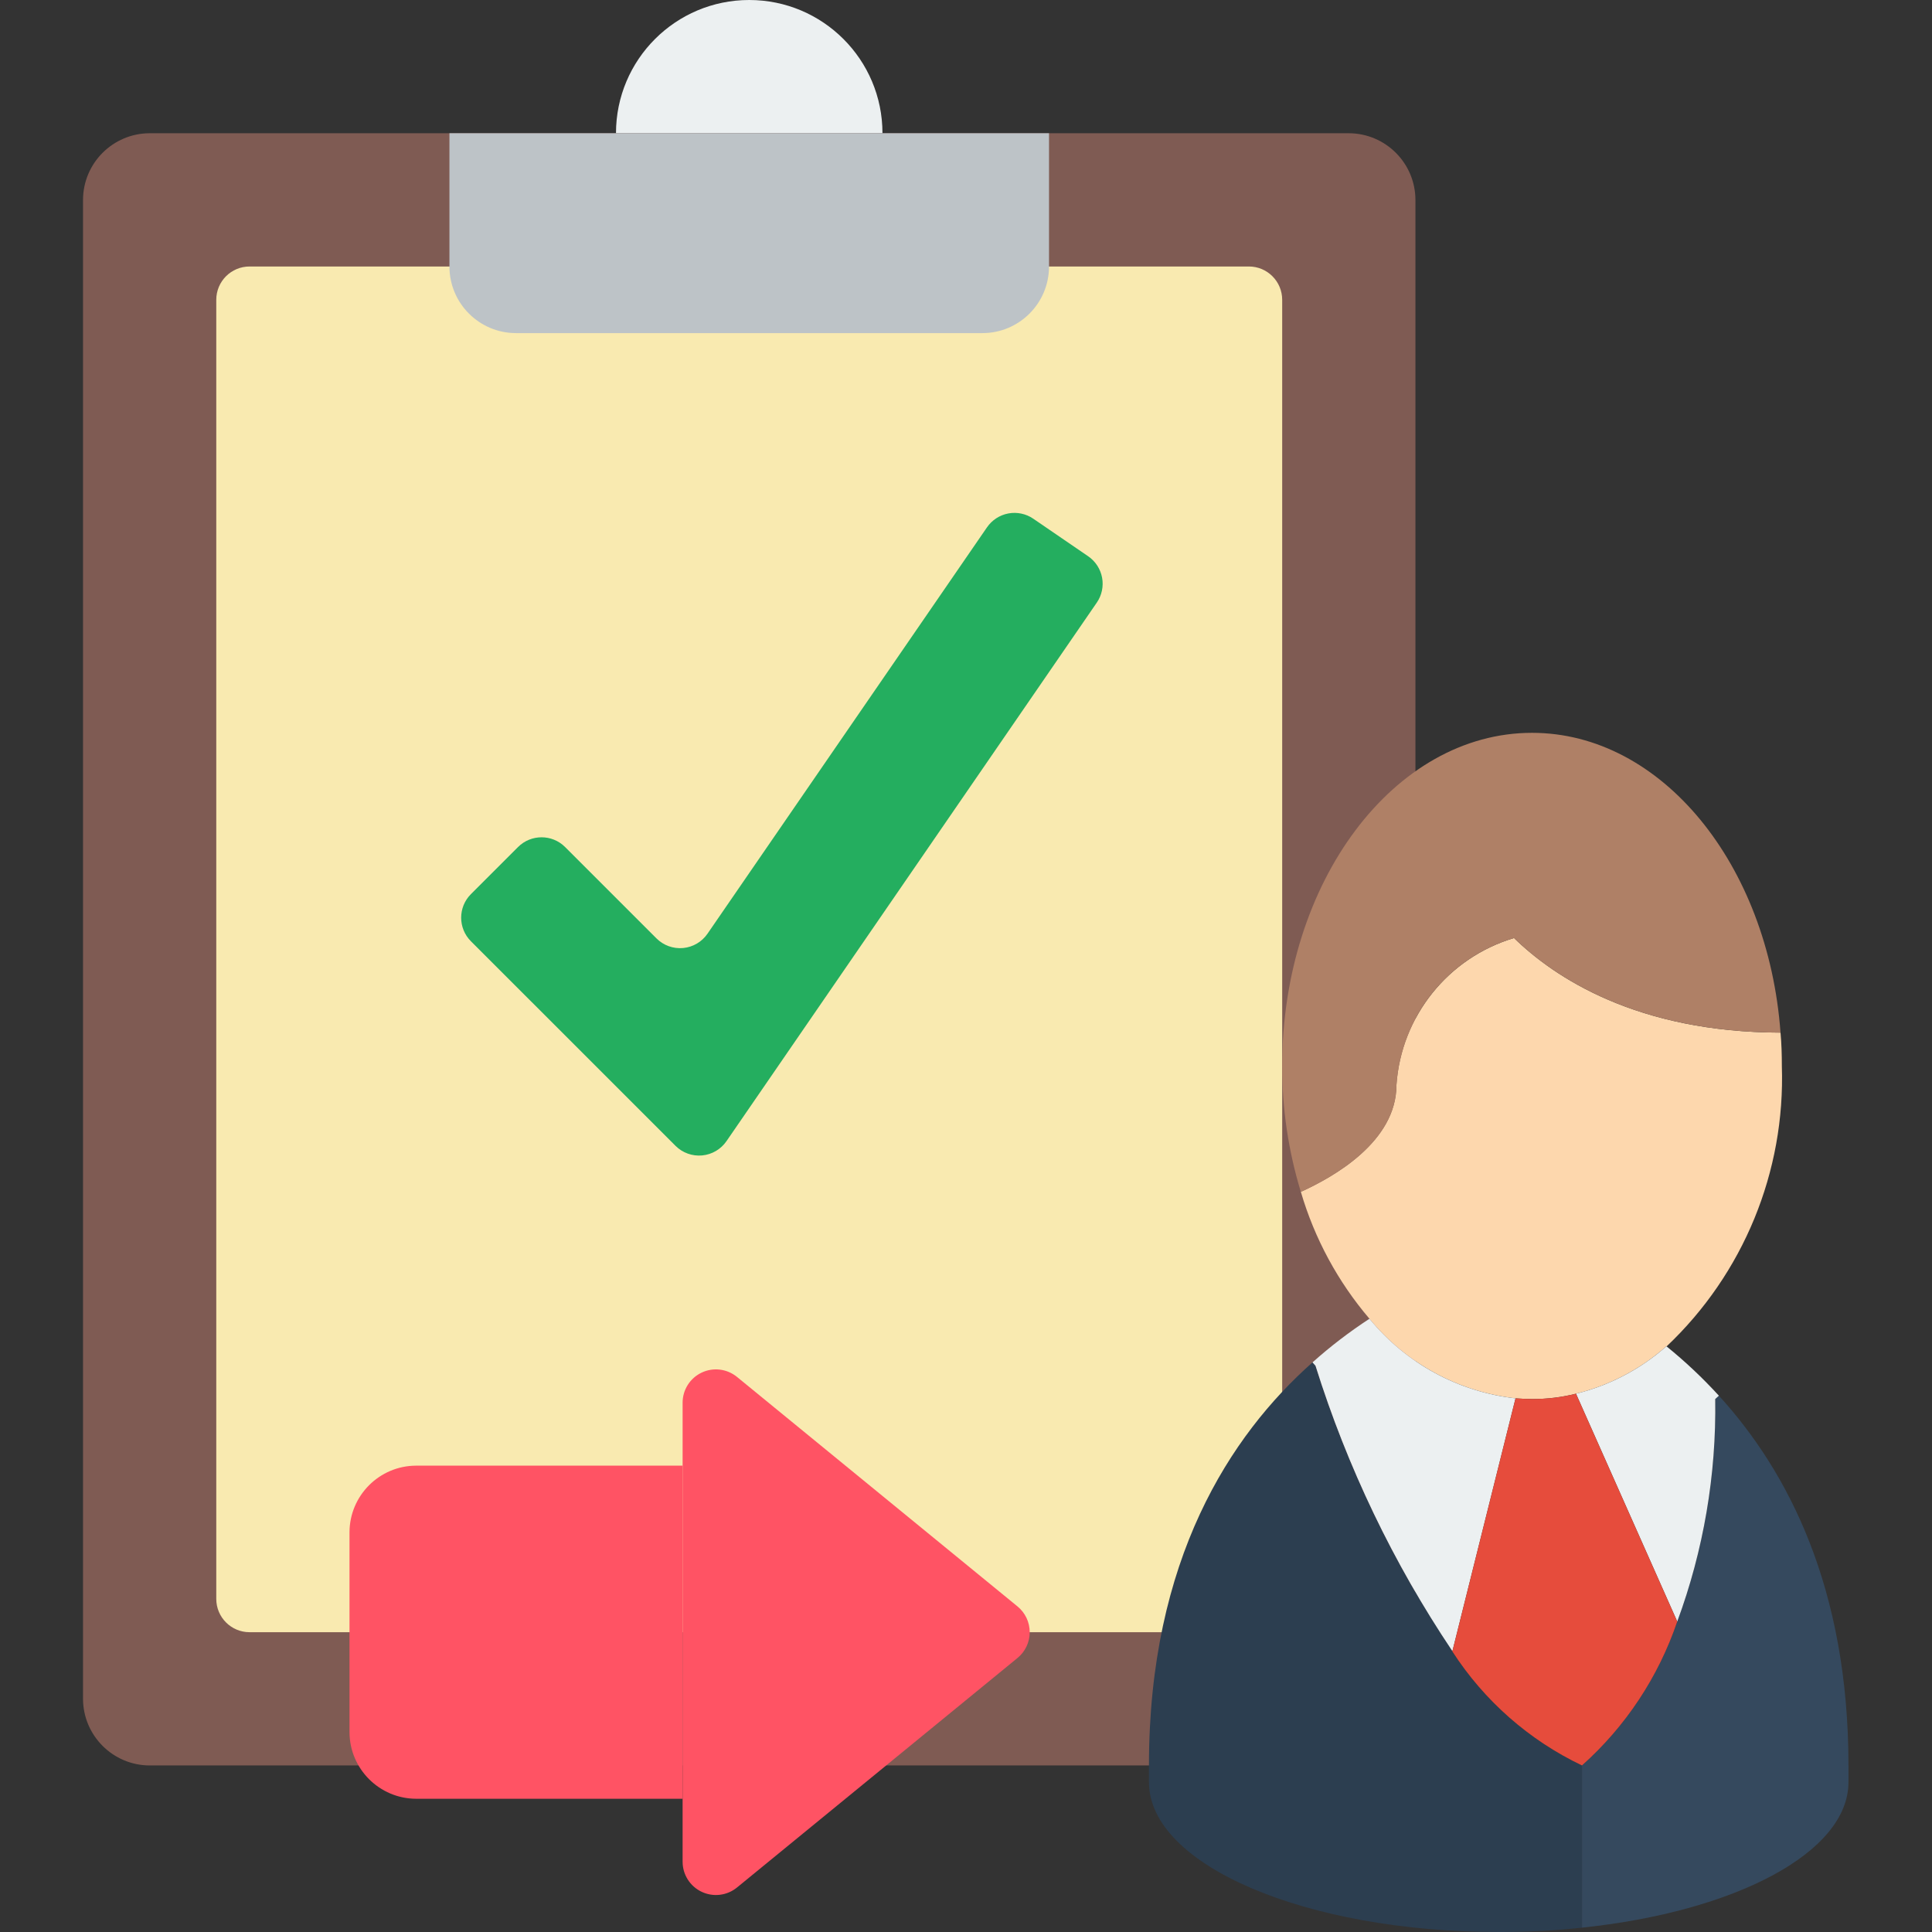 <svg height="512pt" viewBox="-22 0 512 512.001" width="512pt" xmlns="http://www.w3.org/2000/svg"><rect x="-22" y="0" width="512" height="512.001" fill="#333333" stroke="none"/><path d="m353.105 467.863v-414.898c-.031-9.738-7.918-17.625-17.656-17.656h-317.793c-9.738.031-17.625 7.918-17.656 17.656v397.242c.031 9.738 7.918 17.625 17.656 17.656zm0 0" fill="#7f5b53"/><path d="m256 432.551h52.965c4.875 0 8.828-3.953 8.828-8.828v-344.273c0-4.875-3.953-8.828-8.828-8.828h-264.828c-4.875 0-8.824 3.953-8.824 8.828v344.273c0 4.875 3.949 8.828 8.824 8.828zm0 0" fill="#f9eab0"/><path d="m141.242 35.309c0-19.5 15.809-35.309 35.309-35.309 19.504 0 35.312 15.809 35.312 35.309" fill="#ecf0f1"/><path d="m97.105 35.309h158.895v35.312c0 9.75-7.902 17.656-17.656 17.656h-123.586c-9.75 0-17.652-7.906-17.652-17.656zm0 0" fill="#bdc3c7"/><path d="m157.027 303.668-54.23-54.227c-3.445-3.449-3.445-9.035 0-12.484l12.484-12.48c3.445-3.445 9.035-3.445 12.48 0l24.215 24.215c1.855 1.852 4.438 2.785 7.051 2.547 2.609-.242 4.98-1.633 6.465-3.793l74.07-107.695c1.328-1.93 3.367-3.258 5.668-3.684 2.305-.426 4.684.078 6.613 1.406l14.539 9.949c1.93 1.324 3.254 3.363 3.684 5.668.426 2.301-.078 4.68-1.406 6.609l-98.121 142.699c-1.48 2.164-3.848 3.559-6.457 3.805-2.613.246-5.199-.684-7.055-2.535zm0 0" fill="#24ae5f"/><path d="m158.898 476.691h-70.621c-9.738-.031-17.625-7.918-17.656-17.656v-52.965c.031-9.738 7.918-17.629 17.656-17.656h70.621" fill="#ff5364"/><path d="m158.898 476.691v16.684c0 3.41 1.965 6.516 5.047 7.973 3.082 1.461 6.727 1.016 9.367-1.141l74.336-60.824c2.051-1.676 3.238-4.184 3.238-6.832 0-2.648-1.188-5.156-3.238-6.832l-74.336-60.82c-2.641-2.16-6.285-2.605-9.367-1.145-3.082 1.461-5.047 4.566-5.047 7.977v16.684" fill="#ff5364"/><path d="m467.863 467.863v4.414c0 18.715-30.102 34.336-70.621 38.574v-42.988c11.57-10.316 20.266-23.457 25.246-38.137 6.969-18.867 10.379-38.859 10.062-58.969l.973-.883c18.363 20.129 34.34 51.023 34.34 97.988zm0 0" fill="#35495e"/><path d="m397.242 467.863v42.988c-7.328.793-14.695 1.176-22.07 1.148-51.199 0-92.688-17.742-92.688-39.723v-4.414c0-54.555 21.539-87.484 43.344-106.816l.793.883c8.402 26.828 20.621 52.309 36.281 75.652v.09c8.43 13.051 20.316 23.5 34.34 30.191zm0 0" fill="#2c3e50"/><path d="m450.207 282.484c.941 28.008-10.18 55.07-30.543 74.328h-.09c-6.84 6.051-15.051 10.352-23.922 12.535-3.809.957-7.723 1.43-11.652 1.41-1.41 0-2.914-.086-4.324-.176-15.18-1.699-29.09-9.273-38.754-21.098-8.363-9.805-14.562-21.266-18.184-33.633 8.562-3.883 25.336-13.242 25.336-28.336 1.266-18.199 13.68-33.707 31.16-38.93 10.68 10.414 32.484 24.98 70.621 25.07.266 2.91.352 5.824.352 8.828zm0 0" fill="#fdd7ad"/><path d="m449.855 273.656c-38.137-.09-59.941-14.656-70.621-25.07-17.48 5.223-29.895 20.73-31.16 38.93 0 15.094-16.773 24.453-25.336 28.336-3.309-10.812-4.977-22.062-4.945-33.367 0-48.73 29.66-88.277 66.207-88.277 34.34 0 62.59 34.867 65.855 79.449zm0 0" fill="#af8066"/><path d="m379.676 370.582-.09.176-16.684 66.824c-15.66-23.344-27.879-48.824-36.281-75.652l-.793-.883c4.73-4.23 9.777-8.094 15.094-11.562 9.664 11.824 23.574 19.398 38.754 21.098zm0 0" fill="#ecf0f1"/><path d="m433.523 369.875-.973.883c.316 20.109-3.094 40.102-10.062 58.969l-26.836-60.379c8.871-2.184 17.082-6.484 23.922-12.535h.09c4.941 4 9.574 8.367 13.859 13.062zm0 0" fill="#ecf0f1"/><path d="m422.488 429.727c-4.98 14.68-13.676 27.82-25.246 38.137-14.023-6.691-25.91-17.141-34.34-30.191v-.09l16.684-66.824.09-.176c1.41.09 2.914.176 4.324.176 3.93.02 7.844-.453 11.652-1.41zm0 0" fill="#e64c3c"/></svg>